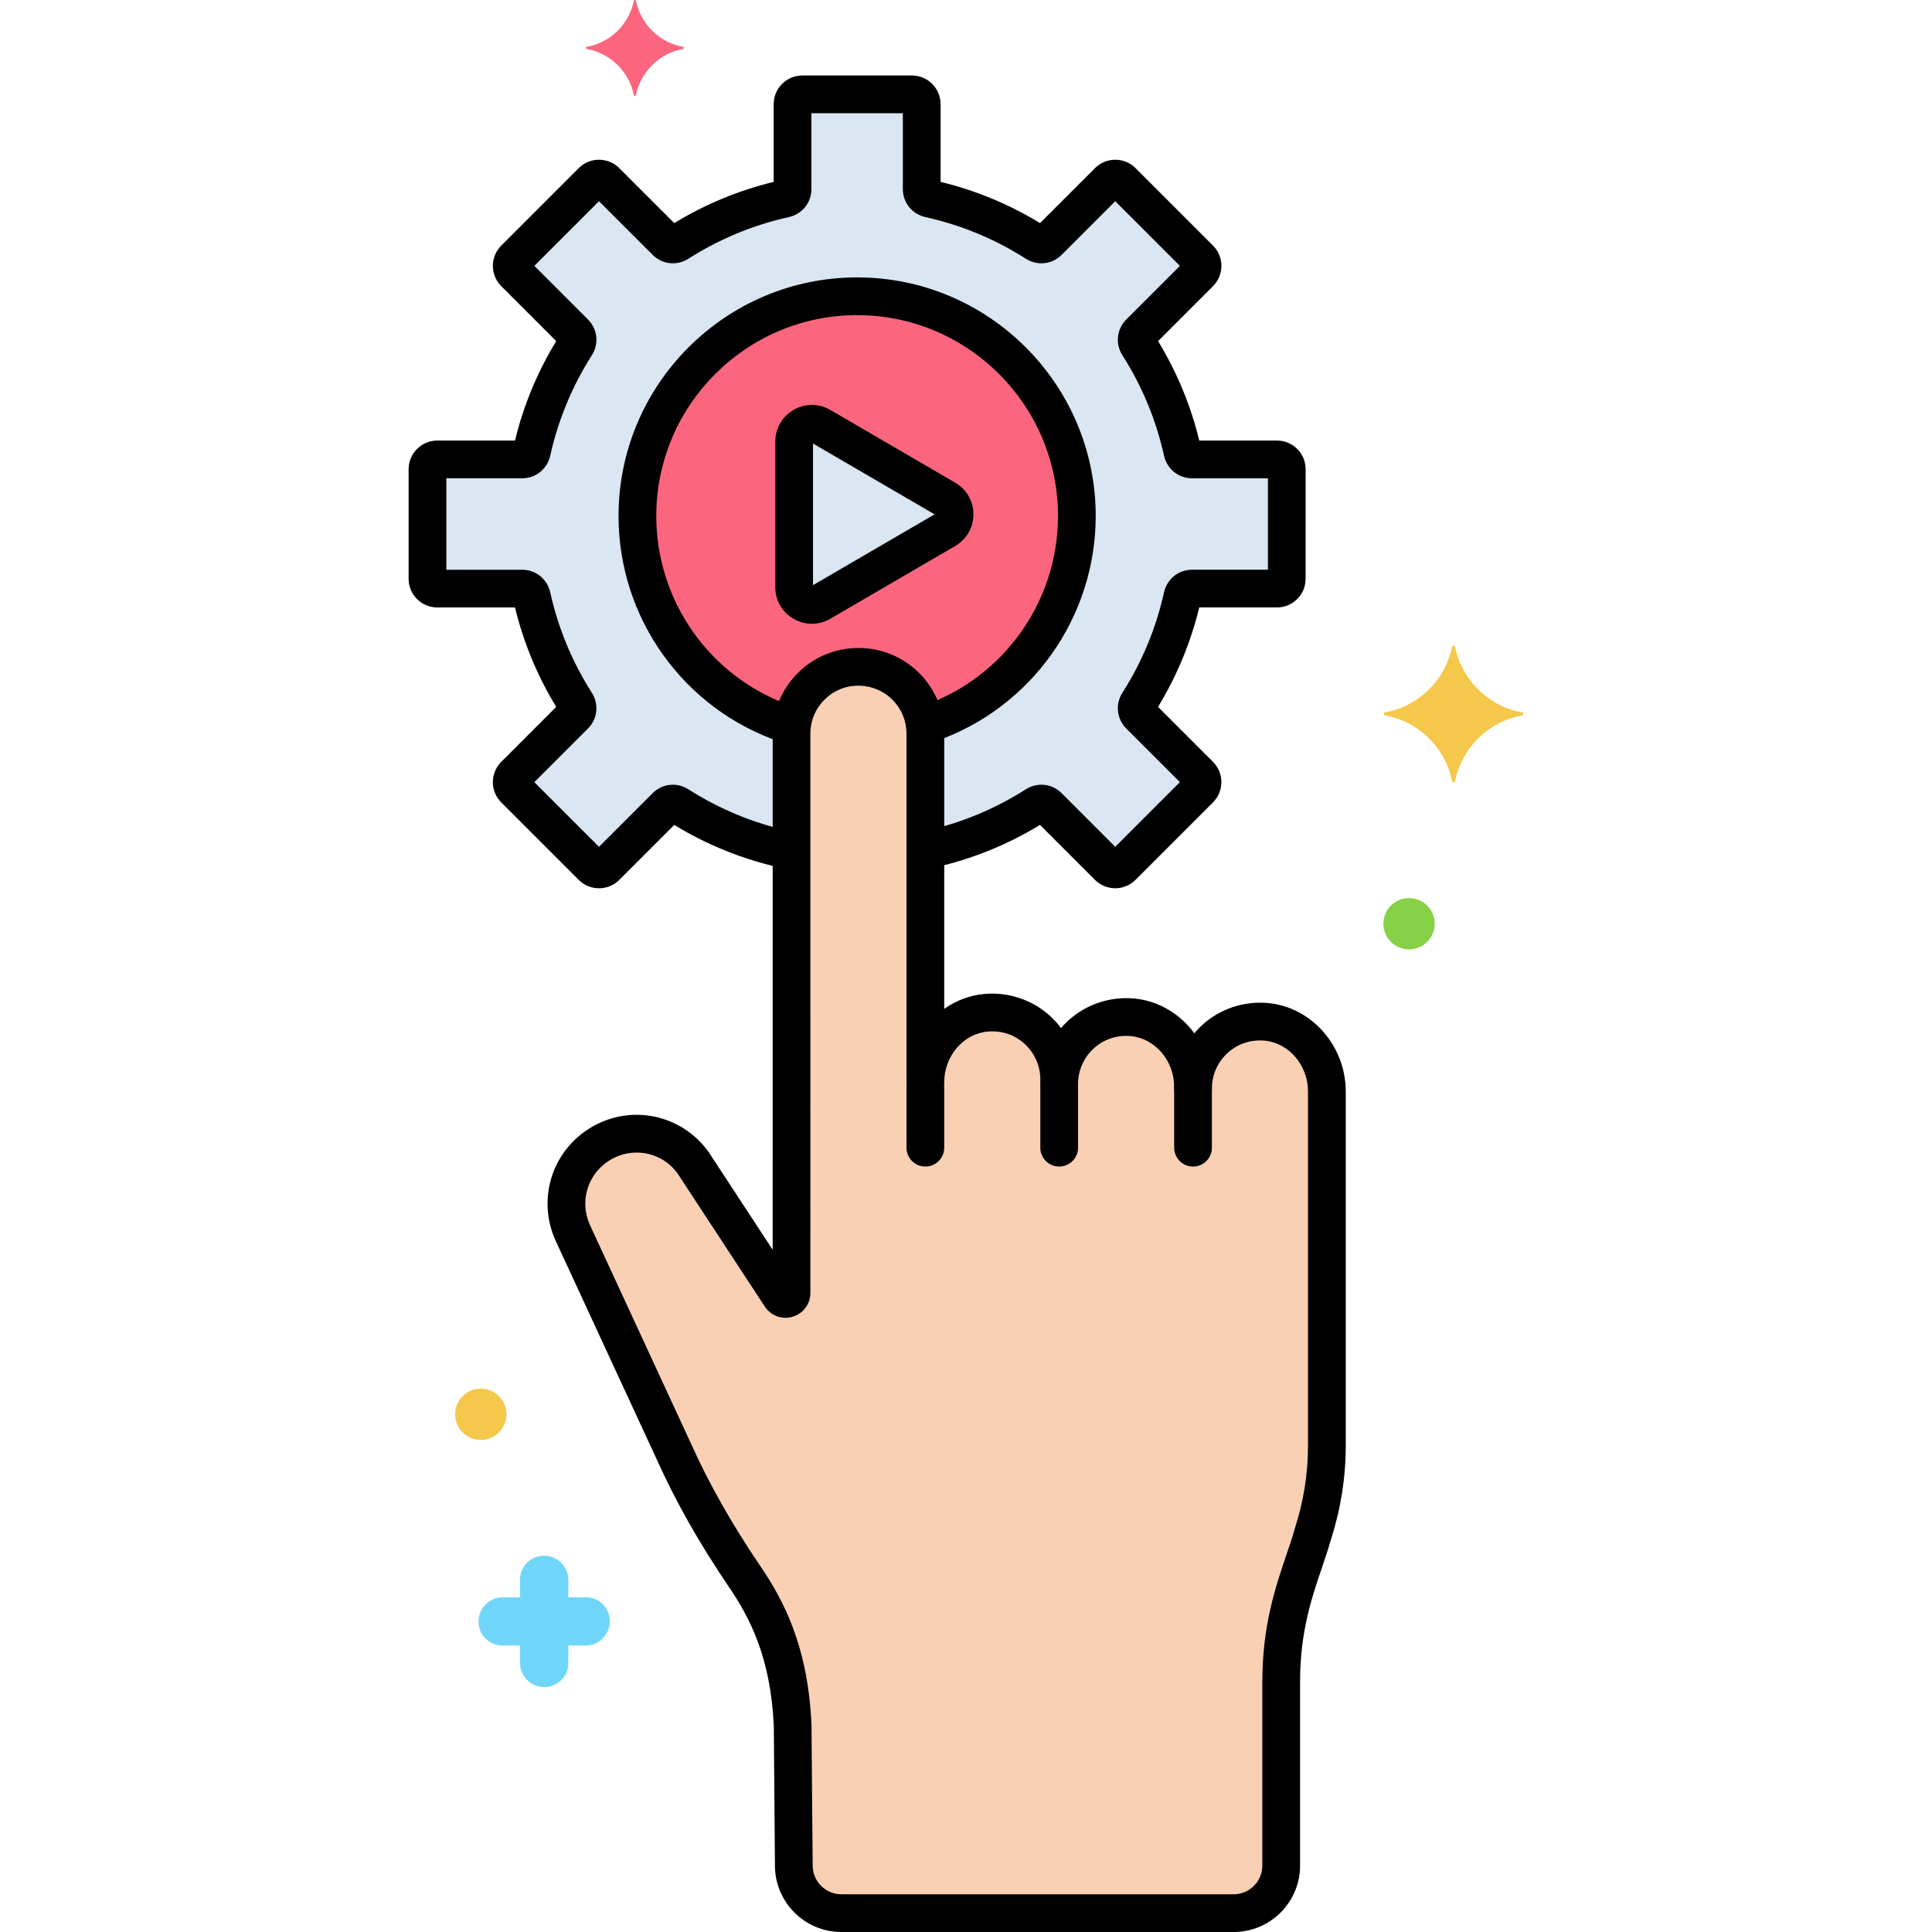 <?xml version="1.0" encoding="utf-8"?>
<!-- Generator: Adobe Illustrator 24.0.0, SVG Export Plug-In . SVG Version: 6.00 Build 0)  -->
<svg version="1.1" xmlns="http://www.w3.org/2000/svg" xmlns:xlink="http://www.w3.org/1999/xlink" x="0px" y="0px"
	 viewBox="0 0 256 256" enable-background="new 0 0 256 256" xml:space="preserve">
<g id="Layer_1">
</g>
<g id="Layer_2">
</g>
<g id="Layer_3">
</g>
<g id="Layer_4">
</g>
<g id="Layer_5">
</g>
<g id="Layer_6">
</g>
<g id="Layer_7">
</g>
<g id="Layer_8">
</g>
<g id="Layer_9">
</g>
<g id="Layer_10">
</g>
<g id="Layer_11">
</g>
<g id="Layer_12">
</g>
<g id="Layer_13">
</g>
<g id="Layer_14">
</g>
<g id="Layer_15">
</g>
<g id="Layer_16">
</g>
<g id="Layer_17">
</g>
<g id="Layer_18">
</g>
<g id="Layer_19">
</g>
<g id="Layer_20">
</g>
<g id="Layer_21">
</g>
<g id="Layer_22">
</g>
<g id="Layer_23">
</g>
<g id="Layer_24">
</g>
<g id="Layer_25">
</g>
<g id="Layer_26">
</g>
<g id="Layer_27">
</g>
<g id="Layer_28">
</g>
<g id="Layer_29">
</g>
<g id="Layer_30">
</g>
<g id="Layer_31">
</g>
<g id="Layer_32">
</g>
<g id="Layer_33">
</g>
<g id="Layer_34">
</g>
<g id="Layer_35">
</g>
<g id="Layer_36">
</g>
<g id="Layer_37">
</g>
<g id="Layer_38">
</g>
<g id="Layer_39">
</g>
<g id="Layer_40">
</g>
<g id="Layer_41">
</g>
<g id="Layer_42">
</g>
<g id="Layer_43">
</g>
<g id="Layer_44">
</g>
<g id="Layer_45">
</g>
<g id="Layer_46">
</g>
<g id="Layer_47">
</g>
<g id="Layer_48">
</g>
<g id="Layer_49">
</g>
<g id="Layer_50">
</g>
<g id="Layer_51">
</g>
<g id="Layer_52">
</g>
<g id="Layer_53">
</g>
<g id="Layer_54">
</g>
<g id="Layer_55">
</g>
<g id="Layer_56">
</g>
<g id="Layer_57">
</g>
<g id="Layer_58">
</g>
<g id="Layer_59">
</g>
<g id="Layer_60">
</g>
<g id="Layer_61">
</g>
<g id="Layer_62">
</g>
<g id="Layer_63">
</g>
<g id="Layer_64">
</g>
<g id="Layer_65">
</g>
<g id="Layer_66">
</g>
<g id="Layer_67">
</g>
<g id="Layer_68">
</g>
<g id="Layer_69">
</g>
<g id="Layer_70">
</g>
<g id="Layer_71">
</g>
<g id="Layer_72">
</g>
<g id="Layer_73">
</g>
<g id="Layer_74">
</g>
<g id="Layer_75">
</g>
<g id="Layer_76">
	<g>
		<g>
			<g>
				<path fill="#DAE6F1" d="M169.205,60.875h-11.253c-0.614,0-1.136-0.432-1.269-1.032c-1.127-5.089-3.131-9.848-5.846-14.109
					c-0.33-0.518-0.266-1.193,0.168-1.627l7.959-7.958c0.508-0.508,0.508-1.331,0-1.838l-10.265-10.265
					c-0.508-0.508-1.331-0.508-1.838,0l-7.959,7.958c-0.434,0.435-1.109,0.499-1.627,0.168c-4.261-2.716-9.02-4.72-14.109-5.846
					c-0.6-0.133-1.032-0.655-1.032-1.27V13.803c0-0.718-0.582-1.3-1.3-1.3h-14.516c-0.718,0-1.3,0.582-1.3,1.3v11.253
					c0,0.614-0.432,1.137-1.032,1.27c-5.089,1.126-9.848,3.13-14.109,5.846c-0.518,0.33-1.193,0.266-1.627-0.168l-7.959-7.958
					c-0.508-0.508-1.331-0.508-1.838,0L68.187,34.31c-0.508,0.508-0.508,1.331,0,1.838l7.959,7.958
					c0.434,0.435,0.498,1.109,0.168,1.627c-2.716,4.262-4.72,9.021-5.847,14.109c-0.133,0.6-0.655,1.032-1.269,1.032H57.944
					c-0.718,0-1.3,0.582-1.3,1.3v14.517c0,0.718,0.582,1.3,1.3,1.3h11.253c0.614,0,1.136,0.432,1.269,1.032
					c1.127,5.089,3.131,9.848,5.847,14.109c0.33,0.518,0.266,1.193-0.168,1.627l-7.959,7.959c-0.508,0.508-0.508,1.331,0,1.838
					l10.265,10.265c0.508,0.507,1.331,0.507,1.838,0l7.959-7.958c0.434-0.435,1.109-0.499,1.627-0.168
					c4.261,2.716,9.02,4.72,14.109,5.846c0.409,0.091,0.727,0.369,0.896,0.727V97.509c0,0.069,0-0.225,0-0.294
					c0-5.013,4.173-9.07,9.258-8.847c4.784,0.208,8.475,4.14,8.475,8.847v15.613c0.159-0.131,0.338-0.24,0.55-0.287
					c5.089-1.126,9.848-3.13,14.109-5.846c0.518-0.331,1.193-0.266,1.627,0.168l7.959,7.958c0.508,0.507,1.331,0.507,1.838,0
					l10.265-10.265c0.508-0.508,0.508-1.331,0-1.838l-7.959-7.959c-0.434-0.434-0.498-1.109-0.168-1.627
					c2.716-4.262,4.72-9.021,5.846-14.109c0.133-0.6,0.655-1.032,1.269-1.032h11.253c0.718,0,1.3-0.582,1.3-1.3V62.175
					C170.505,61.457,169.923,60.875,169.205,60.875z"/>
			</g>
		</g>
		<g>
			<g>
				<path fill="#FC657E" d="M113.575,39.257c-16.079,0-29.115,13.035-29.115,29.114c0,13.075,8.619,24.136,20.485,27.813
					c0.526-4.525,4.463-8.024,9.194-7.817c4.391,0.191,7.853,3.522,8.393,7.708c11.695-3.779,20.156-14.751,20.156-27.704
					C142.689,52.292,129.654,39.257,113.575,39.257z"/>
			</g>
		</g>
		<g>
			<g>
				<path fill="#DAE6F1" d="M125.316,66.124l-16.553-9.643c-1.567-0.913-3.534,0.218-3.534,2.031v19.285
					c0,1.814,1.967,2.944,3.534,2.032l16.553-9.643C126.873,69.279,126.873,67.03,125.316,66.124z"/>
			</g>
		</g>
		<g>
			<g>
				<path fill="#F5C84C" d="M201.706,94.396c-4.5-0.8-8-4.3-8.9-8.7c0-0.2-0.4-0.2-0.4,0c-0.9,4.4-4.4,7.9-8.9,8.7
					c-0.2,0-0.2,0.3,0,0.4c4.5,0.8,8,4.3,8.9,8.7c0,0.2,0.4,0.2,0.4,0c0.9-4.4,4.4-7.9,8.9-8.7
					C201.906,94.697,201.906,94.396,201.706,94.396z"/>
			</g>
		</g>
		<g>
			<g>
				<path fill="#FC657E" d="M90.516,6.21c-3.157-0.562-5.613-3.018-6.245-6.104c0-0.141-0.281-0.141-0.281,0
					c-0.632,3.087-3.087,5.543-6.245,6.104c-0.14,0-0.14,0.21,0,0.28c3.157,0.562,5.613,3.018,6.245,6.104
					c0,0.141,0.281,0.141,0.281,0c0.631-3.087,3.087-5.543,6.245-6.104C90.656,6.42,90.656,6.21,90.516,6.21z"/>
			</g>
		</g>
		<g>
			<g>
				<path fill="#70D6F9" d="M77.606,211.646h-2.3v-2.3c0-1.7-1.4-3.2-3.2-3.2s-3.2,1.4-3.2,3.2v2.3h-2.3c-1.7,0-3.2,1.4-3.2,3.2
					c0,1.8,1.4,3.2,3.2,3.2h2.3v2.3c0,1.7,1.4,3.2,3.2,3.2s3.2-1.4,3.2-3.2v-2.3h2.3c1.7,0,3.2-1.4,3.2-3.2
					C80.806,213.046,79.406,211.646,77.606,211.646z"/>
			</g>
		</g>
		<g>
			<g>
				<path fill="#F5C84C" d="M63.706,184c-1.878,0-3.4,1.522-3.4,3.4c0,1.878,1.522,3.4,3.4,3.4c1.878,0,3.4-1.522,3.4-3.4
					C67.106,185.522,65.583,184,63.706,184z"/>
			</g>
		</g>
		<g>
			<g>
				<path fill="#87D147" d="M186.706,119c-1.878,0-3.4,1.522-3.4,3.4c0,1.878,1.522,3.4,3.4,3.4s3.4-1.522,3.4-3.4
					C190.106,120.522,188.583,119,186.706,119z"/>
			</g>
		</g>
		<g>
			<g>
				<g>
					<path d="M169.205,58.375h-10.297c-1.13-4.654-2.964-9.078-5.46-13.177l7.283-7.283c1.481-1.481,1.481-3.892,0-5.373
						l-10.265-10.265c-1.48-1.481-3.891-1.483-5.374,0l-7.283,7.282c-4.098-2.496-8.522-4.329-13.176-5.46V13.803
						c0-2.096-1.705-3.8-3.8-3.8h-14.517c-2.095,0-3.8,1.704-3.8,3.8V24.1c-4.654,1.131-9.078,2.964-13.176,5.46l-7.284-7.282
						c-1.482-1.482-3.893-1.482-5.374,0L66.419,32.542c-1.481,1.481-1.481,3.892,0,5.373l7.282,7.283
						c-2.496,4.098-4.33,8.522-5.46,13.177H57.944c-2.095,0-3.8,1.704-3.8,3.8v14.517c0,2.096,1.705,3.8,3.8,3.8h10.297
						c1.131,4.654,2.964,9.078,5.46,13.176l-7.282,7.283c-1.482,1.481-1.482,3.893,0,5.374l10.266,10.267
						c1.481,1.477,3.891,1.479,5.372-0.002l7.283-7.282c4.37,2.662,9.11,4.569,14.104,5.675c1.346,0.297,2.684-0.553,2.981-1.901
						c0.298-1.348-0.553-2.683-1.901-2.981c-4.731-1.047-9.208-2.901-13.303-5.511c-1.522-0.973-3.471-0.764-4.741,0.507l-7.11,7.11
						l-8.568-8.568l7.108-7.108c1.271-1.268,1.481-3.216,0.511-4.74c-2.611-4.097-4.466-8.574-5.514-13.307
						c-0.39-1.761-1.916-2.99-3.71-2.99H59.145V63.375h10.053c1.794,0,3.32-1.23,3.71-2.991c1.048-4.732,2.903-9.21,5.514-13.307
						c0.97-1.521,0.761-3.469-0.508-4.738l-7.11-7.11l8.567-8.567l7.109,7.108c1.268,1.271,3.217,1.481,4.739,0.511
						c4.097-2.611,8.574-4.466,13.306-5.515c1.761-0.39,2.991-1.915,2.991-3.71V15.003h12.116v10.053c0,1.795,1.23,3.32,2.991,3.71
						c4.732,1.049,9.209,2.903,13.307,5.515c1.521,0.971,3.47,0.76,4.738-0.51l7.11-7.109l8.567,8.567l-7.111,7.111
						c-1.268,1.27-1.477,3.218-0.508,4.737c2.611,4.097,4.466,8.574,5.514,13.307c0.39,1.761,1.916,2.991,3.71,2.991h10.053v12.116
						h-10.053c-1.794,0-3.32,1.229-3.71,2.99c-1.048,4.732-2.903,9.21-5.515,13.308c-0.969,1.522-0.759,3.471,0.509,4.737l7.11,7.11
						l-8.567,8.568l-7.11-7.11c-1.27-1.27-3.218-1.48-4.739-0.509c-4.098,2.611-8.574,4.466-13.306,5.513
						c-1.348,0.299-2.199,1.634-1.901,2.981c0.298,1.348,1.635,2.195,2.981,1.901c4.994-1.105,9.733-3.013,14.105-5.676l7.284,7.285
						c0.74,0.738,1.712,1.108,2.685,1.108c0.973,0,1.946-0.37,2.688-1.11l10.265-10.265c1.482-1.481,1.482-3.893,0-5.374
						l-7.283-7.283c2.496-4.098,4.33-8.521,5.46-13.176h10.297c2.095,0,3.8-1.704,3.8-3.8V62.175
						C173.005,60.079,171.3,58.375,169.205,58.375z"/>
				</g>
			</g>
		</g>
		<g>
			<g>
				<path d="M113.575,36.757c-17.433,0-31.615,14.182-31.615,31.614c0,13.523,8.593,25.548,21.382,29.92
					c0.268,0.092,0.541,0.136,0.809,0.136c1.04,0,2.011-0.653,2.366-1.692c0.446-1.307-0.25-2.728-1.557-3.174
					C94.193,89.88,86.96,79.757,86.96,68.371c0-14.675,11.939-26.614,26.615-26.614s26.614,11.939,26.614,26.614
					c0,11.321-7.184,21.425-17.875,25.141c-1.304,0.453-1.994,1.878-1.541,3.182c0.453,1.305,1.878,1.997,3.182,1.541
					c12.7-4.414,21.233-16.415,21.233-29.863C145.189,50.938,131.007,36.757,113.575,36.757z"/>
			</g>
		</g>
		<g>
			<g>
				<g>
					<path d="M126.575,63.963L126.575,63.963l-16.554-9.644c-1.519-0.883-3.336-0.889-4.859-0.012
						c-1.523,0.875-2.433,2.447-2.433,4.204v19.285c0,1.758,0.91,3.33,2.434,4.206c0.758,0.436,1.588,0.652,2.417,0.652
						c0.839,0,1.678-0.223,2.441-0.667l16.552-9.643c1.508-0.878,2.409-2.444,2.41-4.189
						C128.984,66.41,128.084,64.843,126.575,63.963z M107.729,77.537V58.771l16.107,9.383L107.729,77.537z"/>
				</g>
			</g>
		</g>
		<g>
			<g>
				<path fill="#F9D0B4" d="M167.821,135.402c-5.289-0.504-9.738,3.641-9.738,8.826v-0.22c0-4.631-3.386-8.767-7.996-9.207
					c-5.289-0.504-9.738,3.641-9.738,8.825v-0.602c0-5.185-4.45-9.33-9.738-8.825c-4.61,0.439-7.996,4.576-7.996,9.207v-46.19
					c0-4.707-3.691-8.639-8.475-8.848c-5.085-0.222-9.258,3.834-9.258,8.848c0,0.069,0,0.363,0,0.294v73.812
					c0,0.771-0.992,1.087-1.437,0.457l-11.546-17.62c-2.899-4.1-8.534-5.147-12.712-2.361c-3.769,2.512-5.17,7.38-3.314,11.512
					l13.439,29.064c2.6,5.789,5.798,11.28,9.362,16.532c3.061,4.511,5.953,10.231,6.359,19.837l0.152,18.464
					c0.003,3.477,2.823,6.294,6.3,6.294h51.983c3.479,0,6.3-2.82,6.3-6.3v-24.397c0-9.18,2.857-14.688,4.209-19.581
					c1.22-3.772,1.842-7.713,1.842-11.678l0-46.935C175.817,139.979,172.431,135.843,167.821,135.402z"/>
			</g>
		</g>
		<g>
			<g>
				<g>
					<path d="M168.059,132.914C168.058,132.914,168.058,132.914,168.059,132.914c-3.203-0.313-6.39,0.754-8.753,2.902
						c-0.377,0.343-0.729,0.708-1.053,1.095c-1.867-2.539-4.702-4.291-7.928-4.599c-3.2-0.31-6.39,0.753-8.754,2.902
						c-0.349,0.317-0.676,0.654-0.981,1.01c-0.432-0.58-0.921-1.12-1.463-1.613c-2.364-2.149-5.557-3.212-8.753-2.9
						c-1.935,0.184-3.729,0.888-5.259,1.97V97.215c0-6.097-4.773-11.08-10.867-11.346c-3.138-0.122-6.104,0.979-8.362,3.143
						c-2.26,2.163-3.505,5.077-3.505,8.203v0.102c0,0.038,0,0.075,0.001,0.112c-0.001,0.021-0.001,0.042-0.001,0.063h0.003
						c0,0.005,0,0.011,0.001,0.017l-0.004,68.086l-8.441-12.881c-3.708-5.244-10.797-6.56-16.139-2.997
						c-4.805,3.201-6.575,9.349-4.197,14.641l13.427,29.04c2.507,5.58,5.638,11.112,9.574,16.91
						c2.714,3.999,5.541,9.329,5.928,18.455l0.151,18.446c0.005,4.848,3.952,8.791,8.8,8.791h51.983c4.852,0,8.8-3.947,8.8-8.8
						v-24.396c0-6.566,1.543-11.105,2.904-15.11c0.441-1.299,0.859-2.527,1.2-3.753c1.292-4.013,1.947-8.183,1.947-12.396v-46.935
						C178.317,138.601,173.811,133.463,168.059,132.914z M173.317,191.544c0,3.709-0.579,7.379-1.721,10.909
						c-0.011,0.034-0.021,0.068-0.031,0.104c-0.305,1.103-0.705,2.28-1.129,3.527c-1.412,4.155-3.17,9.326-3.17,16.72V247.2
						c0,2.096-1.705,3.8-3.8,3.8h-51.983c-2.093,0-3.798-1.703-3.8-3.814l-0.154-18.549c-0.442-10.462-3.68-16.556-6.788-21.137
						c-3.771-5.556-6.764-10.839-9.161-16.176l-13.428-29.04c-1.361-3.029-0.343-6.565,2.421-8.407
						c1.171-0.781,2.489-1.155,3.786-1.155c2.106,0,4.159,0.984,5.448,2.806l11.595,17.693c0.832,1.176,2.313,1.674,3.684,1.236
						c1.373-0.437,2.294-1.696,2.294-3.137V97.215c0-1.749,0.697-3.38,1.962-4.592c1.265-1.21,2.934-1.85,4.688-1.758
						c3.412,0.147,6.084,2.938,6.084,6.35v46.19c0,1.381,1.119,2.5,2.5,2.5s2.5-1.119,2.5-2.5c0-3.46,2.519-6.411,5.734-6.718
						c1.826-0.163,3.571,0.403,4.915,1.624c1.325,1.204,2.085,2.922,2.085,4.712v0.603c0,1.381,1.119,2.5,2.5,2.5s2.5-1.119,2.5-2.5
						c0-1.79,0.76-3.507,2.085-4.712c1.343-1.222,3.089-1.79,4.915-1.625c3.215,0.308,5.734,3.259,5.734,6.719v0.22
						c0,1.381,1.119,2.5,2.5,2.5s2.5-1.119,2.5-2.5c0-1.789,0.76-3.507,2.085-4.712c1.343-1.222,3.091-1.79,4.915-1.625
						c3.215,0.308,5.733,3.259,5.733,6.719V191.544z"/>
				</g>
			</g>
		</g>
		<g>
			<g>
				<path d="M122.615,141.728c-1.381,0-2.5,1.119-2.5,2.5v7.847c0,1.381,1.119,2.5,2.5,2.5s2.5-1.119,2.5-2.5v-7.847
					C125.115,142.847,123.996,141.728,122.615,141.728z"/>
			</g>
		</g>
		<g>
			<g>
				<path d="M140.349,141.728c-1.381,0-2.5,1.119-2.5,2.5v7.847c0,1.381,1.119,2.5,2.5,2.5s2.5-1.119,2.5-2.5v-7.847
					C142.849,142.847,141.729,141.728,140.349,141.728z"/>
			</g>
		</g>
		<g>
			<g>
				<path d="M158.083,141.728c-1.381,0-2.5,1.119-2.5,2.5v7.847c0,1.381,1.119,2.5,2.5,2.5s2.5-1.119,2.5-2.5v-7.847
					C160.583,142.847,159.464,141.728,158.083,141.728z"/>
			</g>
		</g>
	</g>
</g>
<g id="Layer_77">
</g>
<g id="Layer_78">
</g>
<g id="Layer_79">
</g>
<g id="Layer_80">
</g>
<g id="Layer_81">
</g>
<g id="Layer_82">
</g>
<g id="Layer_83">
</g>
<g id="Layer_84">
</g>
<g id="Layer_85">
</g>
<g id="Layer_86">
</g>
<g id="Layer_87">
</g>
<g id="Layer_88">
</g>
<g id="Layer_89">
</g>
<g id="Layer_90">
</g>
</svg>
